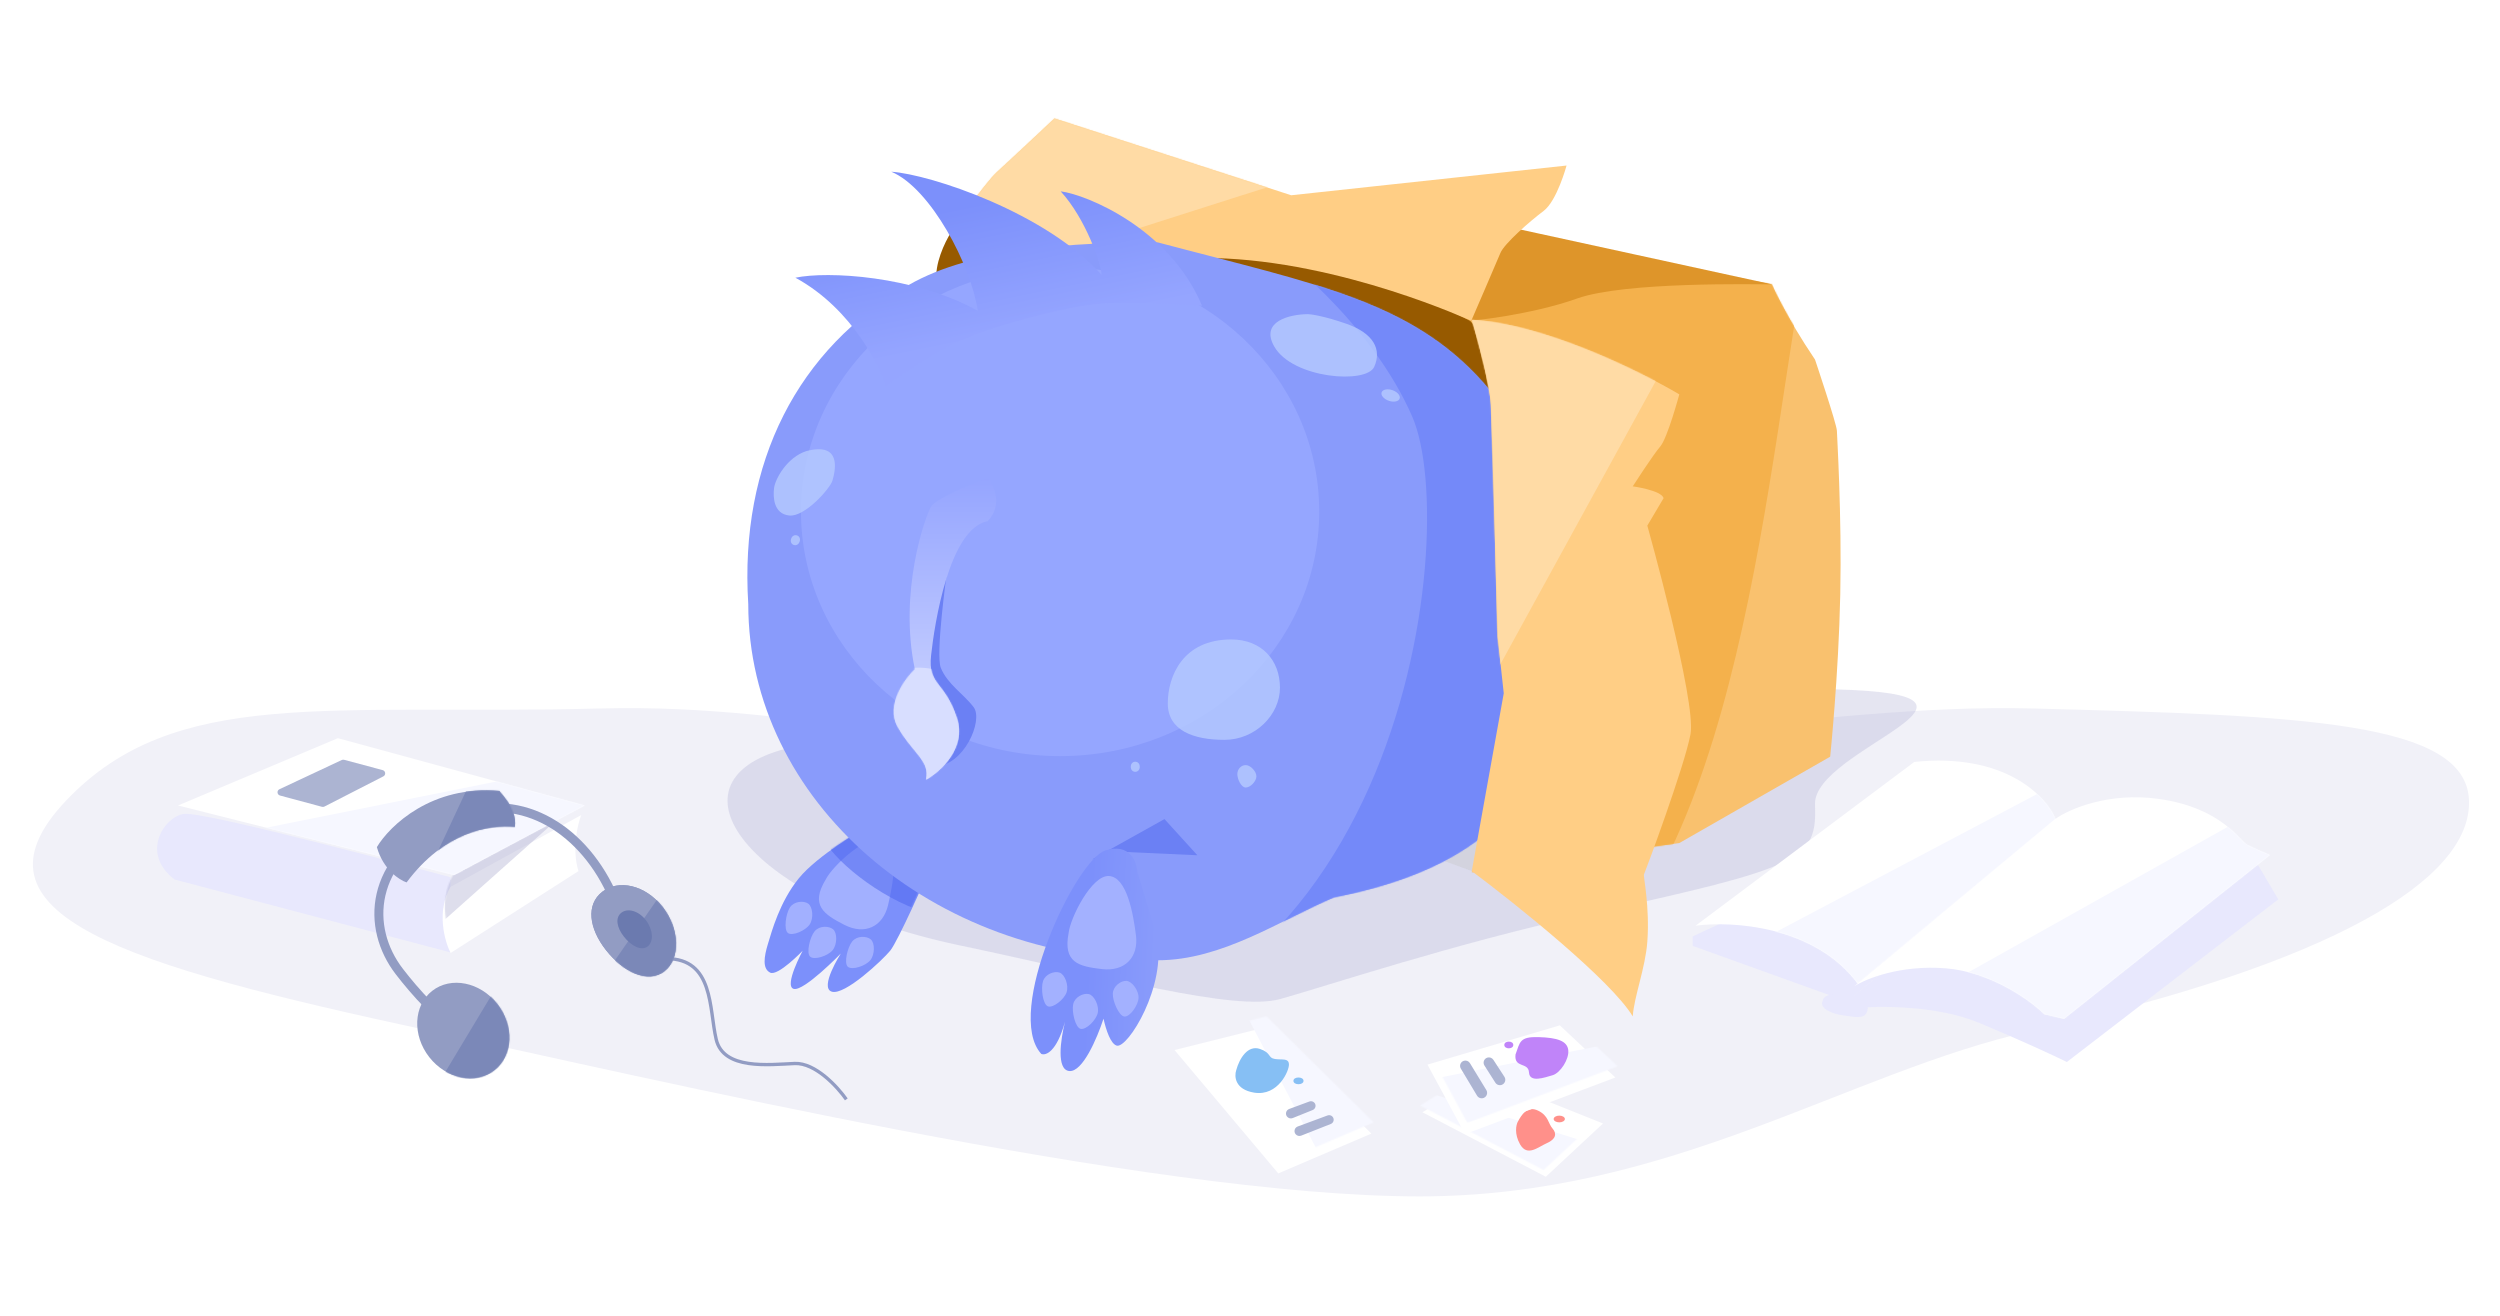 <svg width="2000" height="1053" viewBox="0 0 2000 1053" fill="none" xmlns="http://www.w3.org/2000/svg">
<path d="M344.206 824.754C513.078 861.117 919.063 957.117 1135.69 957.117C1337.09 957.117 1478.14 857.587 1625.21 824.754C1865.76 771.052 1977.44 703.608 1975.19 640.342C1972.95 577.077 1842.81 572.433 1625.21 566.757C1460.11 562.451 1243.09 609.383 1014.1 609.383C785.106 609.383 646.159 562.451 481.057 566.757C263.459 572.433 140.053 548.809 53.007 640.342C-34.039 731.876 99.305 772.018 344.206 824.754Z" fill="#F1F1F8"/>
<path d="M766.872 756.106C888.095 781.668 987.628 809.5 1024.42 799.18C1061.21 788.861 1164.28 754.509 1269.85 731.429C1442.53 693.679 1453.63 687.958 1452.02 643.485C1450.41 599.013 1624.38 555.494 1468.17 551.505C1349.66 548.477 1449.64 596.471 1285.25 596.471C1120.87 596.471 1021.13 563.48 902.612 566.507C746.411 570.497 756.238 574.708 639.893 596.471C523.549 618.233 591.07 719.036 766.872 756.106Z" fill="#ADADD1" fill-opacity="0.31"/>
<path d="M925.709 183.131L1253.7 206.463V359.017H1051.79L925.709 183.131Z" fill="#975A00"/>
<path opacity="0.35" d="M1128.52 678.934L1178.77 697.331L1211.07 686.114L1194.92 647.975L1128.52 678.934Z" fill="#C4C4C4"/>
<path d="M749.375 225.31C747.221 211.67 755.955 193.603 760.592 186.274L798.73 179.544L870.521 193.902C843.749 211.101 751.528 238.95 749.375 225.31Z" fill="#975A00"/>
<path d="M1257.29 205.567C1239.34 208.798 1192.98 238.022 1172.04 252.231L1212.42 293.959L1233.51 637.655L1177.42 697.78L1343.44 674.448L1464.14 605.35C1464.14 605.35 1470.85 540.931 1472.21 475.678C1473.54 411.809 1469.52 347.102 1469.52 344.661C1469.52 339.725 1452.02 287.677 1452.02 287.677C1428.69 253.128 1417.47 227.552 1417.47 227.552L1316.07 209.156C1299.17 208.707 1275.24 202.336 1257.29 205.567Z" fill="#F9C16E"/>
<mask id="mask0" mask-type="alpha" maskUnits="userSpaceOnUse" x="1172" y="204" width="301" height="494">
<path d="M1257.29 205.557C1239.34 208.787 1192.98 238.012 1172.04 252.22L1212.42 293.949L1233.51 637.645L1177.42 697.769L1343.44 674.438L1464.14 605.339C1464.14 605.339 1470.85 540.921 1472.21 475.668C1473.54 411.799 1469.52 347.092 1469.52 344.651C1469.52 339.715 1452.02 287.667 1452.02 287.667C1428.69 253.118 1417.47 227.542 1417.47 227.542L1316.07 209.146C1299.17 208.697 1275.24 202.326 1257.29 205.557Z" fill="#F9C16E"/>
</mask>
<g mask="url(#mask0)">
<path d="M1460.53 142.109C1484.18 75.881 1301.71 210.642 1263.12 186.263L1121.34 235.17L1098.45 440.221C1090.23 546.71 1196.47 865.704 1289.47 755.26C1415.79 605.26 1421.05 252.629 1460.53 142.109Z" fill="#F4B14C"/>
</g>
<path d="M1131.66 165.183L925.709 187.169L1070.64 203.77L1176.08 256.716C1176.08 256.716 1224.09 252.229 1261.78 238.768C1299.47 225.307 1404.31 227.402 1417.92 227.551L1131.66 165.183Z" fill="#DE952A"/>
<path d="M1032.95 156.207L843.598 94.737C843.598 94.737 806.582 129.51 797.383 137.811C788.185 146.112 759.694 186.718 759.694 186.718C759.694 186.718 869.174 203.992 971.475 206.461C1073.78 208.929 1176.97 256.714 1176.97 256.714C1176.97 256.714 1197.17 210.05 1200.31 202.422C1203.45 194.795 1224.09 176.847 1234.86 168.771C1245.62 160.694 1253.25 132.427 1253.25 132.427L1032.95 156.207Z" fill="#FFCE85"/>
<mask id="mask1" mask-type="alpha" maskUnits="userSpaceOnUse" x="759" y="94" width="495" height="163">
<path d="M1032.95 156.207L843.598 94.737C843.598 94.737 806.582 129.51 797.383 137.811C788.185 146.112 759.694 186.718 759.694 186.718C759.694 186.718 869.174 203.992 971.475 206.461C1073.78 208.929 1176.97 256.714 1176.97 256.714C1176.97 256.714 1197.17 210.05 1200.31 202.422C1203.45 194.795 1224.09 176.847 1234.86 168.771C1245.62 160.694 1253.25 132.427 1253.25 132.427L1032.95 156.207Z" fill="#FFCE85"/>
</mask>
<g mask="url(#mask1)">
<path d="M737.259 238.764C869.921 195.54 1141.53 108.016 1166.65 103.708L847.636 45.827L673.993 165.179L737.259 238.764Z" fill="#FFDBA5"/>
</g>
<path d="M638.996 702.711C654.252 683.866 691.493 662.777 691.493 662.777L741.297 700.916C741.297 700.916 718.414 752.964 712.132 760.592C705.851 768.22 675.789 796.487 665.469 793.346C655.149 790.205 672.648 762.835 672.648 762.835C672.648 762.835 643.034 793.346 634.958 791.103C626.881 788.859 642.137 760.592 642.137 760.592C642.137 760.592 622.394 781.232 616.113 778.091C609.832 774.95 611.177 765.527 614.318 755.208C617.46 744.888 623.741 721.556 638.996 702.711Z" fill="#7C90FB"/>
<path d="M631.973 725.886C635.298 720.955 642.827 720.375 646.502 722.853C650.177 725.331 651.075 734.627 647.75 739.558C644.426 744.489 634.137 748.977 630.462 746.499C626.787 744.021 628.648 730.817 631.973 725.886Z" fill="#A2B0FF"/>
<path d="M651.707 745.032C655.495 740.447 663.044 740.602 666.461 743.426C669.878 746.249 669.869 755.588 666.081 760.173C662.292 764.757 651.616 768.224 648.199 765.401C644.782 762.577 647.918 749.617 651.707 745.032Z" fill="#A2B0FF"/>
<path d="M681.828 753.091C685.617 748.507 693.166 748.661 696.583 751.485C700 754.308 699.991 763.647 696.202 768.232C692.414 772.816 681.738 776.284 678.321 773.46C674.904 770.637 678.04 757.676 681.828 753.091Z" fill="#A2B0FF"/>
<path d="M706.844 672.101C694.091 666.385 666.012 692.74 660.628 703.509C648.065 724.148 658.833 731.327 675.435 739.852C692.037 748.377 706.394 741.198 710.433 724.148C714.471 707.098 719.856 677.933 706.844 672.101Z" fill="#A2B0FF"/>
<mask id="mask2" mask-type="alpha" maskUnits="userSpaceOnUse" x="610" y="663" width="131" height="131">
<path d="M637.842 703.091C653.098 684.246 690.339 663.158 690.339 663.158L740.144 701.296C740.144 701.296 717.26 753.344 710.979 760.972C704.697 768.6 674.635 796.867 664.315 793.727C653.995 790.586 671.494 763.216 671.494 763.216C671.494 763.216 641.881 793.727 633.804 791.483C625.727 789.24 640.983 760.972 640.983 760.972C640.983 760.972 621.24 781.612 614.959 778.471C608.678 775.33 610.023 765.908 613.164 755.588C616.306 745.268 622.587 721.936 637.842 703.091Z" fill="#7C90FB"/>
</mask>
<g mask="url(#mask2)">
<path d="M660.526 673.684L668.421 655.263L773.684 697.368L747.368 731.579C710.526 723.684 669.298 690.351 660.526 673.684Z" fill="#4F67EF" fill-opacity="0.54"/>
</g>
<path d="M1253.7 483.299C1253.7 595.856 1228.57 686.555 1067.05 717.963C1023.69 736.386 977.659 768.216 926.158 768.216C745.261 768.216 598.614 640.654 598.614 483.299C591.436 369.78 638.265 278.977 726.94 227.994C778.668 198.254 859.511 193.894 926.158 193.894C1054.48 227.994 1133.34 240.988 1192.75 313.245C1231.12 359.909 1253.7 421.553 1253.7 483.299Z" fill="#899BFB"/>
<mask id="mask3" mask-type="alpha" maskUnits="userSpaceOnUse" x="597" y="193" width="657" height="576">
<path d="M1253.7 483.299C1253.7 595.856 1228.57 686.555 1067.05 717.963C1023.69 736.386 977.659 768.216 926.158 768.216C745.261 768.216 598.614 640.654 598.614 483.299C591.436 369.78 638.265 278.977 726.94 227.994C778.668 198.254 859.511 193.894 926.158 193.894C1054.48 227.994 1133.34 240.988 1192.75 313.245C1231.12 359.909 1253.7 421.553 1253.7 483.299Z" fill="#899BFB"/>
</mask>
<g mask="url(#mask3)">
<path d="M931.579 655.263L873.684 687.547L900 681.579L957.895 684.21L931.579 655.263Z" fill="#6B80F4"/>
<path d="M1129.86 333.437C1097.56 259.134 1023.97 199.578 991.217 179.088L1305.3 227.995L1389.65 478.813C1379.63 573.038 1339.94 771.987 1261.33 813.984C1182.72 855.981 894.15 850.029 759.693 841.803C1120.89 861.096 1170.24 426.316 1129.86 333.437Z" fill="#7489F9"/>
<ellipse cx="848.085" cy="409.266" rx="207.295" ry="195.629" fill="#95A6FF"/>
<path d="M752.632 534.211C748.421 523.684 757.018 461.403 757.895 455.263L736.842 523.684L734.211 550L747.368 613.158C771.052 613.158 786.842 576.316 778.948 565.789C771.053 555.263 757.895 547.368 752.632 534.211Z" fill="#6B80F4"/>
</g>
<path d="M1192.68 324.019C1191.96 308.584 1182.21 272.121 1177.42 255.818C1234.5 258.69 1311.88 296.799 1343.44 315.494C1343.44 315.494 1334.02 350.492 1328.18 357.222C1322.35 363.952 1306.2 389.079 1306.2 389.079C1306.2 389.079 1329.08 392.22 1330.88 398.502L1317.86 420.487C1317.86 420.487 1357.35 561.376 1352.41 587.4C1347.48 613.424 1316.25 697.418 1315.17 699.572C1314.56 700.794 1319.93 725.718 1317.86 753.415C1316.28 774.546 1307.3 797.104 1306.2 813.091C1288.61 784.016 1213.02 723.502 1177.42 696.88L1203 554.645L1198.06 509.328C1196.57 453.989 1193.4 339.454 1192.68 324.019Z" fill="#FFCE85"/>
<mask id="mask4" mask-type="alpha" maskUnits="userSpaceOnUse" x="1177" y="255" width="176" height="559">
<path d="M1192.68 324.019C1191.96 308.584 1182.21 272.121 1177.42 255.818C1234.5 258.69 1311.88 296.799 1343.44 315.494C1343.44 315.494 1334.02 350.492 1328.18 357.222C1322.35 363.952 1306.2 389.079 1306.2 389.079C1306.2 389.079 1329.08 392.22 1330.88 398.502L1317.86 420.487C1317.86 420.487 1357.35 561.376 1352.41 587.4C1347.48 613.424 1316.25 697.418 1315.17 699.572C1314.56 700.794 1319.93 725.718 1317.86 753.415C1316.28 774.546 1307.3 797.104 1306.2 813.091C1288.61 784.016 1213.02 723.502 1177.42 696.88L1203 554.645L1198.06 509.328C1196.57 453.989 1193.4 339.454 1192.68 324.019Z" fill="#FFCE85"/>
</mask>
<g mask="url(#mask4)">
<path d="M1166.65 592.78L1354.21 250.878L1102.04 205.561L1166.65 592.78Z" fill="#FFDBA5"/>
</g>
<path d="M744.887 405.233C748.836 398.772 776.744 387.285 790.205 382.35C795.29 388.482 802.41 403.977 790.205 416.899C759.246 422.732 747.579 499.458 744.887 524.136C742.195 548.814 755.656 544.327 765.527 574.389C773.424 598.439 752.365 617.314 740.849 623.745C744.438 608.489 729.632 602.208 717.966 581.119C708.634 564.249 723.35 543.579 731.875 535.353C718.863 473.883 739.952 413.309 744.887 405.233Z" fill="url(#paint0_linear)"/>
<mask id="mask5" mask-type="alpha" maskUnits="userSpaceOnUse" x="714" y="382" width="83" height="242">
<path d="M744.885 405.223C748.833 398.762 776.742 387.275 790.202 382.34C795.288 388.472 802.407 403.966 790.202 416.889C759.243 422.722 747.577 499.448 744.885 524.125C742.193 548.803 755.653 544.317 765.524 574.379C773.421 598.428 752.363 617.303 740.846 623.735C744.436 608.479 729.63 602.197 717.964 581.109C708.631 564.238 723.348 543.569 731.873 535.343C718.861 473.872 739.949 413.299 744.885 405.223Z" fill="url(#paint1_linear)"/>
</mask>
<g mask="url(#mask5)">
<path d="M758.345 538.483C734.655 530.586 722.749 535.193 719.758 538.483L692.837 570.789L719.758 624.183L745.333 639.887L783.921 604.441C785.267 585.745 782.036 546.38 758.345 538.483Z" fill="#D8DEFF"/>
</g>
<path fill-rule="evenodd" clip-rule="evenodd" d="M782.266 248.658C776.823 212.315 744.694 150.655 713.028 137.366C744.885 139.61 837.136 170.39 881.287 219.925C881.137 211.699 868.634 174.967 848.533 153.07C869.621 155.763 936.027 183.133 961.602 244.603C961.602 244.603 906.862 241.014 881.287 242.808C855.712 244.603 788.857 261.205 760.141 276.46C731.425 291.716 708.541 309.214 708.541 309.214C705.101 295.903 682.607 247.295 636.302 222.169C661.823 216.773 731.024 220.391 782.266 248.658Z" fill="url(#paint2_linear)"/>
<path d="M1019.48 277.35C1007.64 256.89 1032.2 251.476 1045.96 251.326C1048.95 251.326 1059.33 252.852 1076.92 258.954C1098.9 266.581 1105.63 279.593 1099.35 293.503C1093.07 307.412 1034.29 302.925 1019.48 277.35Z" fill="#B6CAFF" fill-opacity="0.81"/>
<ellipse rx="7.628" ry="4.487" transform="matrix(0.946 0.325 -0.325 0.946 1112.51 316.386)" fill="#B6CAFF" fill-opacity="0.81"/>
<path d="M1023.97 550.152C1023.97 571.959 1004.08 591.88 979.551 591.88C955.019 591.88 934.234 584.522 934.234 562.715C934.234 540.908 946.348 511.565 984.935 511.565C1009.47 511.565 1023.97 528.345 1023.97 550.152Z" fill="#B6CAFF" fill-opacity="0.81"/>
<path d="M1005.13 621.052C1005.13 625.017 1000.32 630.026 996.602 630.026C992.885 630.026 989.872 623.222 989.872 619.258C989.872 615.293 992.885 612.078 996.602 612.078C1000.32 612.078 1005.13 617.087 1005.13 621.052Z" fill="#B6CAFF" fill-opacity="0.81"/>
<ellipse cx="908.21" cy="613.423" rx="3.59" ry="4.038" fill="#B6CAFF" fill-opacity="0.81"/>
<path d="M619.253 390.426C620.15 383.247 629.572 365.747 645.277 360.812C673.095 353.633 668.608 375.618 665.916 384.593C664.107 390.625 643.93 413.758 631.367 412.412C618.804 411.066 618.355 397.605 619.253 390.426Z" fill="#B6CAFF" fill-opacity="0.81"/>
<ellipse rx="3.59" ry="4.038" transform="matrix(0.945 0.326 -0.326 0.945 636.304 432.146)" fill="#B6CAFF" fill-opacity="0.81"/>
<g filter="url(#filter0_d)">
<path d="M1013.2 813.086L941.411 831.033L1024.42 929.745L1098.9 897.888L1013.2 813.086Z" fill="white"/>
</g>
<mask id="mask6" mask-type="alpha" maskUnits="userSpaceOnUse" x="941" y="813" width="158" height="117">
<path d="M1013.2 813.086L941.411 831.033L1024.42 929.745L1098.9 897.888L1013.2 813.086Z" fill="white"/>
</mask>
<g mask="url(#mask6)">
<path d="M1058.97 930.194L991.666 801.421H1028.01L1119.09 895.197L1058.97 930.194Z" fill="#F6F7FF"/>
</g>
<path d="M1007.82 839.112C998.396 835.971 991.665 846.291 988.973 856.162C987.328 861.098 987.896 871.598 1003.33 874.111C1022.62 877.252 1031.6 856.162 1031.15 851.228C1030.7 846.293 1025.77 848.087 1019.93 847.19C1014.1 846.292 1017.24 842.253 1007.82 839.112Z" fill="#86BFF4"/>
<ellipse cx="1038.78" cy="864.688" rx="4.038" ry="2.692" fill="#86BFF4"/>
<path d="M1029.5 893.1C1028.02 891.005 1028.93 888.076 1031.33 887.185L1047.52 881.194C1048.92 880.676 1050.5 881.061 1051.5 882.168V882.168C1053.21 884.055 1052.52 887.069 1050.15 888.021L1034.14 894.467C1032.47 895.143 1030.54 894.577 1029.5 893.1V893.1Z" fill="#ACB4D2"/>
<path d="M1036.52 907.385C1034.78 905.309 1035.62 902.136 1038.16 901.195L1062.04 892.357C1063.3 891.891 1064.71 892.154 1065.72 893.043V893.043C1067.76 894.846 1067.18 898.171 1064.64 899.171L1040.96 908.513C1039.39 909.131 1037.6 908.677 1036.52 907.385V907.385Z" fill="#ACB4D2"/>
<g filter="url(#filter1_d)">
<path d="M1184.15 854.811L1136.14 884.424L1234.85 936.024L1280.62 893.398L1184.15 854.811Z" fill="white"/>
</g>
<mask id="mask7" mask-type="alpha" maskUnits="userSpaceOnUse" x="1136" y="854" width="145" height="83">
<path d="M1184.15 854.811L1136.14 884.424L1234.85 936.024L1280.62 893.398L1184.15 854.811Z" fill="white"/>
</mask>
<g mask="url(#mask7)">
<path d="M1268.96 913.593L1139.73 873.211L1115.5 886.671L1242.93 953.078L1268.96 913.593Z" fill="#F6F7FF"/>
</g>
<path d="M1230.37 888.462C1221.84 884.424 1217.36 891.603 1214.22 897.436C1212.87 899.979 1211.34 907.128 1216.01 915.384C1221.84 925.704 1230.37 917.627 1237.55 914.487C1244.73 911.346 1245.62 906.859 1242.03 902.821C1238.44 898.782 1238.89 892.501 1230.37 888.462Z" fill="#FF908A"/>
<ellipse cx="1247.42" cy="895.193" rx="4.487" ry="2.692" fill="#FF908A"/>
<g filter="url(#filter2_d)">
<path d="M1249.66 811.287L1143.77 842.695L1173.84 898.333L1294.08 853.015L1249.66 811.287Z" fill="white"/>
</g>
<mask id="mask8" mask-type="alpha" maskUnits="userSpaceOnUse" x="1143" y="811" width="152" height="88">
<path d="M1249.66 811.287L1143.77 842.695L1173.84 898.333L1294.08 853.015L1249.66 811.287Z" fill="white"/>
</mask>
<g mask="url(#mask8)">
<path d="M1145.12 863.34L1299.47 832.829L1313.83 863.34L1173.84 898.337L1145.12 863.34Z" fill="#F6F7FF"/>
</g>
<path d="M1171.23 848.602C1173.04 848.125 1174.95 848.896 1175.93 850.498L1189.06 872.047C1190.47 874.367 1189.43 877.401 1186.89 878.36V878.36C1184.93 879.1 1182.72 878.331 1181.64 876.532L1168.66 854.889C1167.21 852.464 1168.49 849.322 1171.23 848.602V848.602Z" fill="#ACB4D2"/>
<path d="M1189.82 846.114C1191.65 845.527 1193.63 846.233 1194.68 847.837L1203.55 861.471C1205.02 863.742 1204.07 866.797 1201.56 867.823V867.823C1199.63 868.615 1197.4 867.908 1196.28 866.145L1187.55 852.425C1186.06 850.084 1187.18 846.966 1189.82 846.114V846.114Z" fill="#ACB4D2"/>
<path d="M1230.82 829.684C1215.56 829.235 1216.01 833.722 1212.42 843.593C1211.08 854.811 1222.74 849.426 1223.19 857.951C1223.64 866.476 1235.75 861.989 1242.04 860.194C1248.32 858.399 1255.5 847.182 1254.6 840.003C1253.7 832.824 1246.07 830.133 1230.82 829.684Z" fill="#C084F9"/>
<ellipse cx="1207.04" cy="835.965" rx="3.59" ry="2.692" fill="#C084F9"/>
<g filter="url(#filter3_d)">
<path d="M1479.39 792.154L1356 747.734V740.106L1414.78 712.736L1558.81 726.646L1479.39 792.154Z" fill="#E8E8FD"/>
</g>
<g filter="url(#filter4_d)">
<path d="M1584.83 809.202C1551.09 795.203 1504.67 795.592 1485.67 797.536L1482.98 789.012L1514.84 762.988L1808.28 683.121L1824.43 710.491L1655.28 840.611C1645.86 835.974 1618.58 823.201 1584.83 809.202Z" fill="#E8E8FD"/>
</g>
<path d="M1644.51 655.307L1486.12 786.773C1451.66 740.468 1385.32 736.669 1356.45 740.558L1531.44 609.541C1603.95 602.003 1637.03 636.911 1644.51 655.307Z" fill="white"/>
<mask id="mask9" mask-type="alpha" maskUnits="userSpaceOnUse" x="1356" y="608" width="289" height="179">
<path d="M1644.51 655.297L1486.12 786.763C1451.66 740.458 1385.32 736.659 1356.45 740.548L1531.44 609.53C1603.95 601.992 1637.03 636.9 1644.51 655.297Z" fill="white"/>
</mask>
<g mask="url(#mask9)">
<path d="M1399.08 756.997L1654.83 621.941L1714.06 647.517L1500.48 813.532L1399.08 756.997Z" fill="#F6F7FF"/>
</g>
<path d="M1727.07 639.147C1686.51 633.404 1654.83 647.523 1644.06 655.3L1483.43 789.01C1492.7 783.027 1520.31 771.78 1556.57 774.652C1592.82 777.523 1624.32 800.377 1635.53 811.444L1651.24 815.034L1815.91 684.016C1812.02 682.371 1802.99 678.453 1797.96 675.94C1791.68 672.799 1777.77 646.326 1727.07 639.147Z" fill="white"/>
<mask id="mask10" mask-type="alpha" maskUnits="userSpaceOnUse" x="1483" y="637" width="333" height="179">
<path d="M1727.07 639.147C1686.51 633.404 1654.83 647.523 1644.06 655.3L1483.43 789.01C1492.7 783.027 1520.31 771.78 1556.57 774.652C1592.82 777.523 1624.32 800.377 1635.53 811.444L1651.24 815.034L1815.91 684.016C1812.02 682.371 1802.99 678.453 1797.96 675.94C1791.68 672.799 1777.77 646.326 1727.07 639.147Z" fill="white"/>
</mask>
<g mask="url(#mask10)">
<path d="M1530.99 802.318L1804.69 648.866L1860.33 708.093L1665.6 855.263L1530.99 802.318Z" fill="#F6F7FF"/>
</g>
<g filter="url(#filter5_d)">
<path d="M1496.02 797.891C1495.09 807.41 1485.55 804.48 1476.7 803.372C1467.85 802.264 1456.51 797.892 1460.1 791.257C1460.74 786.094 1472.33 785.213 1481.19 786.322C1490.04 787.43 1496.66 792.727 1496.02 797.891Z" fill="#E8E8FD"/>
</g>
<g filter="url(#filter6_d)">
<path d="M141.507 694.639C114.137 673.999 132.533 644.834 148.686 642.142C164.839 639.45 362.262 692.844 362.262 692.844V752.968L141.507 694.639Z" fill="#E8E8FD"/>
</g>
<g filter="url(#filter7_d)">
<path d="M362.261 753.408L464.562 687.899C459.178 670.311 463.814 650.658 466.805 643.03L362.261 700.463C350.774 719.846 357.475 743.836 362.261 753.408Z" fill="white"/>
</g>
<mask id="mask11" mask-type="alpha" maskUnits="userSpaceOnUse" x="355" y="643" width="112" height="111">
<path d="M362.261 753.408L464.562 687.899C459.178 670.311 463.814 650.658 466.805 643.03L362.261 700.463C350.774 719.846 357.475 743.836 362.261 753.408Z" fill="white"/>
</mask>
<g mask="url(#mask11)">
<path d="M337.476 752.065L481.057 624.188L411.51 617.906L302.478 692.389L337.476 752.065Z" fill="#ADADD1" fill-opacity="0.4"/>
</g>
<path d="M142.403 644.385L363.159 700.023L467.703 644.385L270.28 590.543L142.403 644.385Z" fill="white"/>
<mask id="mask12" mask-type="alpha" maskUnits="userSpaceOnUse" x="142" y="590" width="326" height="111">
<path d="M142.403 644.375L363.159 700.013L467.703 644.375L270.28 590.532L142.403 644.375Z" fill="white"/>
</mask>
<g mask="url(#mask12)">
<path d="M171.91 670.399L440.226 616.556L528.618 637.645L381.897 716.165L171.91 670.399Z" fill="#F6F7FF"/>
</g>
<path d="M273.429 608.004L223.564 631.378C221.288 632.445 221.581 635.77 224.008 636.422L257.611 645.455C258.257 645.629 258.945 645.556 259.54 645.251L306.673 621.1C308.87 619.975 308.525 616.734 306.141 616.097L275.269 607.84C274.656 607.676 274.004 607.734 273.429 608.004Z" fill="#ACB4D2"/>
<path d="M677.05 879.51C670.17 869.639 652.282 850.076 635.771 850.794C615.131 851.692 578.787 856.179 572.954 831.501C567.121 806.823 571.159 766.889 533.021 766.889" stroke="#929CC3" stroke-width="2.696"/>
<path d="M342.769 804.133C333.72 794.91 325.808 785.486 319.444 777.212C292.522 742.214 294.766 688.302 357.232 656.301C408.398 630.088 460.143 657.396 486.356 708.563C488.49 712.727 490.388 716.92 492.048 721.125" stroke="#929CC3" stroke-width="7.188"/>
<ellipse cx="370.637" cy="824.451" rx="34.549" ry="40.347" transform="rotate(-38.138 370.637 824.451)" fill="#929CC3"/>
<mask id="mask13" mask-type="alpha" maskUnits="userSpaceOnUse" x="333" y="786" width="75" height="77">
<ellipse cx="370.637" cy="824.452" rx="34.549" ry="40.347" transform="rotate(-38.138 370.637 824.452)" fill="#929CC3"/>
</mask>
<g mask="url(#mask13)">
<path d="M335.233 892.509L404.331 777.645L442.919 803.22L418.689 887.573L335.233 892.509Z" fill="#7B88B8"/>
</g>
<path d="M529.97 725.439C543.731 742.965 544.639 766.675 531.569 776.937C518.498 787.2 498.575 777.687 484.814 760.16C471.053 742.634 468.665 723.731 481.735 713.468C494.806 703.206 516.209 707.912 529.97 725.439Z" fill="#929CC3"/>
<path d="M529.97 725.439C543.731 742.965 544.639 766.675 531.569 776.937C518.498 787.2 498.575 777.687 484.814 760.16C471.053 742.634 468.665 723.731 481.735 713.468C494.806 703.206 516.209 707.912 529.97 725.439Z" fill="#929CC3"/>
<mask id="mask14" mask-type="alpha" maskUnits="userSpaceOnUse" x="473" y="708" width="68" height="74">
<path d="M529.97 725.437C543.731 742.964 544.639 766.673 531.569 776.936C518.498 787.198 498.575 777.685 484.814 760.159C471.053 742.632 468.665 723.729 481.735 713.467C494.806 703.204 516.209 707.911 529.97 725.437Z" fill="#929CC3"/>
</mask>
<g mask="url(#mask14)">
<path d="M471.185 798.277L538.938 700.463L569.897 720.205L538.938 798.277H471.185Z" fill="#7B88B8"/>
</g>
<path d="M516.596 735.998C522.43 743.429 523.234 753.152 518.192 757.111C513.15 761.07 504.998 756.805 499.163 749.374C493.329 741.942 492.021 734.159 497.063 730.201C502.105 726.242 510.761 728.566 516.596 735.998Z" fill="#6B7AAF"/>
<path d="M399.759 632.805C345.557 627.78 311.666 660.624 301.496 677.674C306.521 695.622 319.443 703.997 325.276 705.942C355.428 665.38 391.234 659.658 411.873 661.521C414.117 645.749 398.142 632.666 399.759 632.805Z" fill="#929CC3"/>
<mask id="mask15" mask-type="alpha" maskUnits="userSpaceOnUse" x="301" y="632" width="112" height="74">
<path d="M399.759 632.805C345.557 627.78 311.666 660.624 301.496 677.674C306.521 695.622 319.443 703.997 325.276 705.942C355.428 665.38 391.234 659.658 411.873 661.521C414.117 645.749 398.142 632.666 399.759 632.805Z" fill="#929CC3"/>
</mask>
<g mask="url(#mask15)">
<path d="M340.617 701.811L385.037 606.689L437.085 614.766L432.598 664.57L340.617 701.811Z" fill="#7B88B8"/>
</g>
<path d="M884.386 680.326C903.598 674.315 909.349 689.059 909.822 697.182L925.419 749.308C933.743 788.344 902.025 839.43 893.261 836.471C888.529 834.874 884.999 824.639 882.802 814.968C877.66 830.644 866.023 857.968 855.357 856.823C845.011 855.713 848.412 831.852 852.01 817.435C845.329 841.503 836.65 844.675 833.013 843.124C803.041 810.242 860.372 687.839 884.386 680.326Z" fill="url(#paint3_linear)"/>
<path d="M887.235 700.816C873.29 699.914 856.183 734.415 854.898 746.386C850.335 770.114 862.931 773.08 881.465 775.271C899.999 777.461 910.946 765.72 908.775 748.333C906.605 730.946 901.465 701.737 887.235 700.816Z" fill="#A3B1FF"/>
<path d="M834.455 784.809C836.373 779.179 843.487 776.648 847.683 778.077C851.878 779.506 855.18 788.242 853.263 793.872C851.346 799.501 842.592 806.528 838.396 805.099C834.2 803.67 832.538 790.439 834.455 784.809Z" fill="#A3B1FF"/>
<path d="M858.569 803.289C859.915 797.496 866.741 794.267 871.058 795.27C875.376 796.273 879.533 804.636 878.188 810.429C876.842 816.222 868.834 824.087 864.516 823.084C860.198 822.081 857.224 809.082 858.569 803.289Z" fill="#A3B1FF"/>
<path d="M890.249 794.82C890.54 788.88 896.68 784.484 901.107 784.701C905.534 784.917 911.117 792.404 910.827 798.344C910.537 804.284 904.06 813.452 899.633 813.236C895.205 813.019 889.959 800.76 890.249 794.82Z" fill="#A3B1FF"/>
<defs>
<filter id="filter0_d" x="939.614" y="813.086" width="159.287" height="125.645" filterUnits="userSpaceOnUse" color-interpolation-filters="sRGB">
<feFlood flood-opacity="0" result="BackgroundImageFix"/>
<feColorMatrix in="SourceAlpha" type="matrix" values="0 0 0 0 0 0 0 0 0 0 0 0 0 0 0 0 0 0 127 0"/>
<feOffset dx="-1.797" dy="8.985"/>
<feColorMatrix type="matrix" values="0 0 0 0 0.086 0 0 0 0 0.086 0 0 0 0 0.482 0 0 0 0.3 0"/>
<feBlend mode="normal" in2="BackgroundImageFix" result="effect1_dropShadow"/>
<feBlend mode="normal" in="SourceGraphic" in2="effect1_dropShadow" result="shape"/>
</filter>
<filter id="filter1_d" x="1136.14" y="854.811" width="146.275" height="86.604" filterUnits="userSpaceOnUse" color-interpolation-filters="sRGB">
<feFlood flood-opacity="0" result="BackgroundImageFix"/>
<feColorMatrix in="SourceAlpha" type="matrix" values="0 0 0 0 0 0 0 0 0 0 0 0 0 0 0 0 0 0 127 0"/>
<feOffset dx="1.797" dy="5.391"/>
<feColorMatrix type="matrix" values="0 0 0 0 0.086 0 0 0 0 0.086 0 0 0 0 0.482 0 0 0 0.3 0"/>
<feBlend mode="normal" in2="BackgroundImageFix" result="effect1_dropShadow"/>
<feBlend mode="normal" in="SourceGraphic" in2="effect1_dropShadow" result="shape"/>
</filter>
<filter id="filter2_d" x="1141.98" y="811.287" width="152.108" height="96.031" filterUnits="userSpaceOnUse" color-interpolation-filters="sRGB">
<feFlood flood-opacity="0" result="BackgroundImageFix"/>
<feColorMatrix in="SourceAlpha" type="matrix" values="0 0 0 0 0 0 0 0 0 0 0 0 0 0 0 0 0 0 127 0"/>
<feOffset dx="-1.797" dy="8.985"/>
<feColorMatrix type="matrix" values="0 0 0 0 0.085 0 0 0 0 0.085 0 0 0 0 0.483 0 0 0 0.31 0"/>
<feBlend mode="normal" in2="BackgroundImageFix" result="effect1_dropShadow"/>
<feBlend mode="normal" in="SourceGraphic" in2="effect1_dropShadow" result="shape"/>
</filter>
<filter id="filter3_d" x="1354.2" y="712.736" width="204.605" height="88.403" filterUnits="userSpaceOnUse" color-interpolation-filters="sRGB">
<feFlood flood-opacity="0" result="BackgroundImageFix"/>
<feColorMatrix in="SourceAlpha" type="matrix" values="0 0 0 0 0 0 0 0 0 0 0 0 0 0 0 0 0 0 127 0"/>
<feOffset dx="-1.797" dy="8.985"/>
<feColorMatrix type="matrix" values="0 0 0 0 0.085 0 0 0 0 0.085 0 0 0 0 0.483 0 0 0 0.31 0"/>
<feBlend mode="normal" in2="BackgroundImageFix" result="effect1_dropShadow"/>
<feBlend mode="normal" in="SourceGraphic" in2="effect1_dropShadow" result="shape"/>
</filter>
<filter id="filter4_d" x="1481.18" y="683.121" width="343.25" height="166.475" filterUnits="userSpaceOnUse" color-interpolation-filters="sRGB">
<feFlood flood-opacity="0" result="BackgroundImageFix"/>
<feColorMatrix in="SourceAlpha" type="matrix" values="0 0 0 0 0 0 0 0 0 0 0 0 0 0 0 0 0 0 127 0"/>
<feOffset dx="-1.797" dy="8.985"/>
<feColorMatrix type="matrix" values="0 0 0 0 0.085 0 0 0 0 0.085 0 0 0 0 0.483 0 0 0 0.31 0"/>
<feBlend mode="normal" in2="BackgroundImageFix" result="effect1_dropShadow"/>
<feBlend mode="normal" in="SourceGraphic" in2="effect1_dropShadow" result="shape"/>
</filter>
<filter id="filter5_d" x="1457.62" y="785.899" width="38.441" height="27.764" filterUnits="userSpaceOnUse" color-interpolation-filters="sRGB">
<feFlood flood-opacity="0" result="BackgroundImageFix"/>
<feColorMatrix in="SourceAlpha" type="matrix" values="0 0 0 0 0 0 0 0 0 0 0 0 0 0 0 0 0 0 127 0"/>
<feOffset dx="-1.797" dy="8.985"/>
<feColorMatrix type="matrix" values="0 0 0 0 0.085 0 0 0 0 0.085 0 0 0 0 0.483 0 0 0 0.31 0"/>
<feBlend mode="normal" in2="BackgroundImageFix" result="effect1_dropShadow"/>
<feBlend mode="normal" in="SourceGraphic" in2="effect1_dropShadow" result="shape"/>
</filter>
<filter id="filter6_d" x="125.693" y="642.044" width="236.569" height="119.91" filterUnits="userSpaceOnUse" color-interpolation-filters="sRGB">
<feFlood flood-opacity="0" result="BackgroundImageFix"/>
<feColorMatrix in="SourceAlpha" type="matrix" values="0 0 0 0 0 0 0 0 0 0 0 0 0 0 0 0 0 0 127 0"/>
<feOffset dx="-1.797" dy="8.985"/>
<feColorMatrix type="matrix" values="0 0 0 0 0.085 0 0 0 0 0.085 0 0 0 0 0.483 0 0 0 0.31 0"/>
<feBlend mode="normal" in2="BackgroundImageFix" result="effect1_dropShadow"/>
<feBlend mode="normal" in="SourceGraphic" in2="effect1_dropShadow" result="shape"/>
</filter>
<filter id="filter7_d" x="354.121" y="643.03" width="112.684" height="119.363" filterUnits="userSpaceOnUse" color-interpolation-filters="sRGB">
<feFlood flood-opacity="0" result="BackgroundImageFix"/>
<feColorMatrix in="SourceAlpha" type="matrix" values="0 0 0 0 0 0 0 0 0 0 0 0 0 0 0 0 0 0 127 0"/>
<feOffset dx="-1.797" dy="8.985"/>
<feColorMatrix type="matrix" values="0 0 0 0 0.085 0 0 0 0 0.085 0 0 0 0 0.483 0 0 0 0.31 0"/>
<feBlend mode="normal" in2="BackgroundImageFix" result="effect1_dropShadow"/>
<feBlend mode="normal" in="SourceGraphic" in2="effect1_dropShadow" result="shape"/>
</filter>
<linearGradient id="paint0_linear" x1="755.959" y1="382.35" x2="755.959" y2="623.745" gradientUnits="userSpaceOnUse">
<stop stop-color="#95A5FF"/>
<stop offset="1" stop-color="#D8DEFF"/>
</linearGradient>
<linearGradient id="paint1_linear" x1="755.957" y1="382.34" x2="755.957" y2="623.735" gradientUnits="userSpaceOnUse">
<stop stop-color="#95A5FF"/>
<stop offset="1" stop-color="#674FFB"/>
</linearGradient>
<linearGradient id="paint2_linear" x1="798.728" y1="159.352" x2="820.265" y2="264.345" gradientUnits="userSpaceOnUse">
<stop stop-color="#7C90FB"/>
<stop offset="1" stop-color="#95A5FF"/>
</linearGradient>
<linearGradient id="paint3_linear" x1="925.343" y1="734.971" x2="871.73" y2="732.448" gradientUnits="userSpaceOnUse">
<stop stop-color="#899BFB"/>
<stop offset="1" stop-color="#7C90FB"/>
</linearGradient>
</defs>
</svg>

